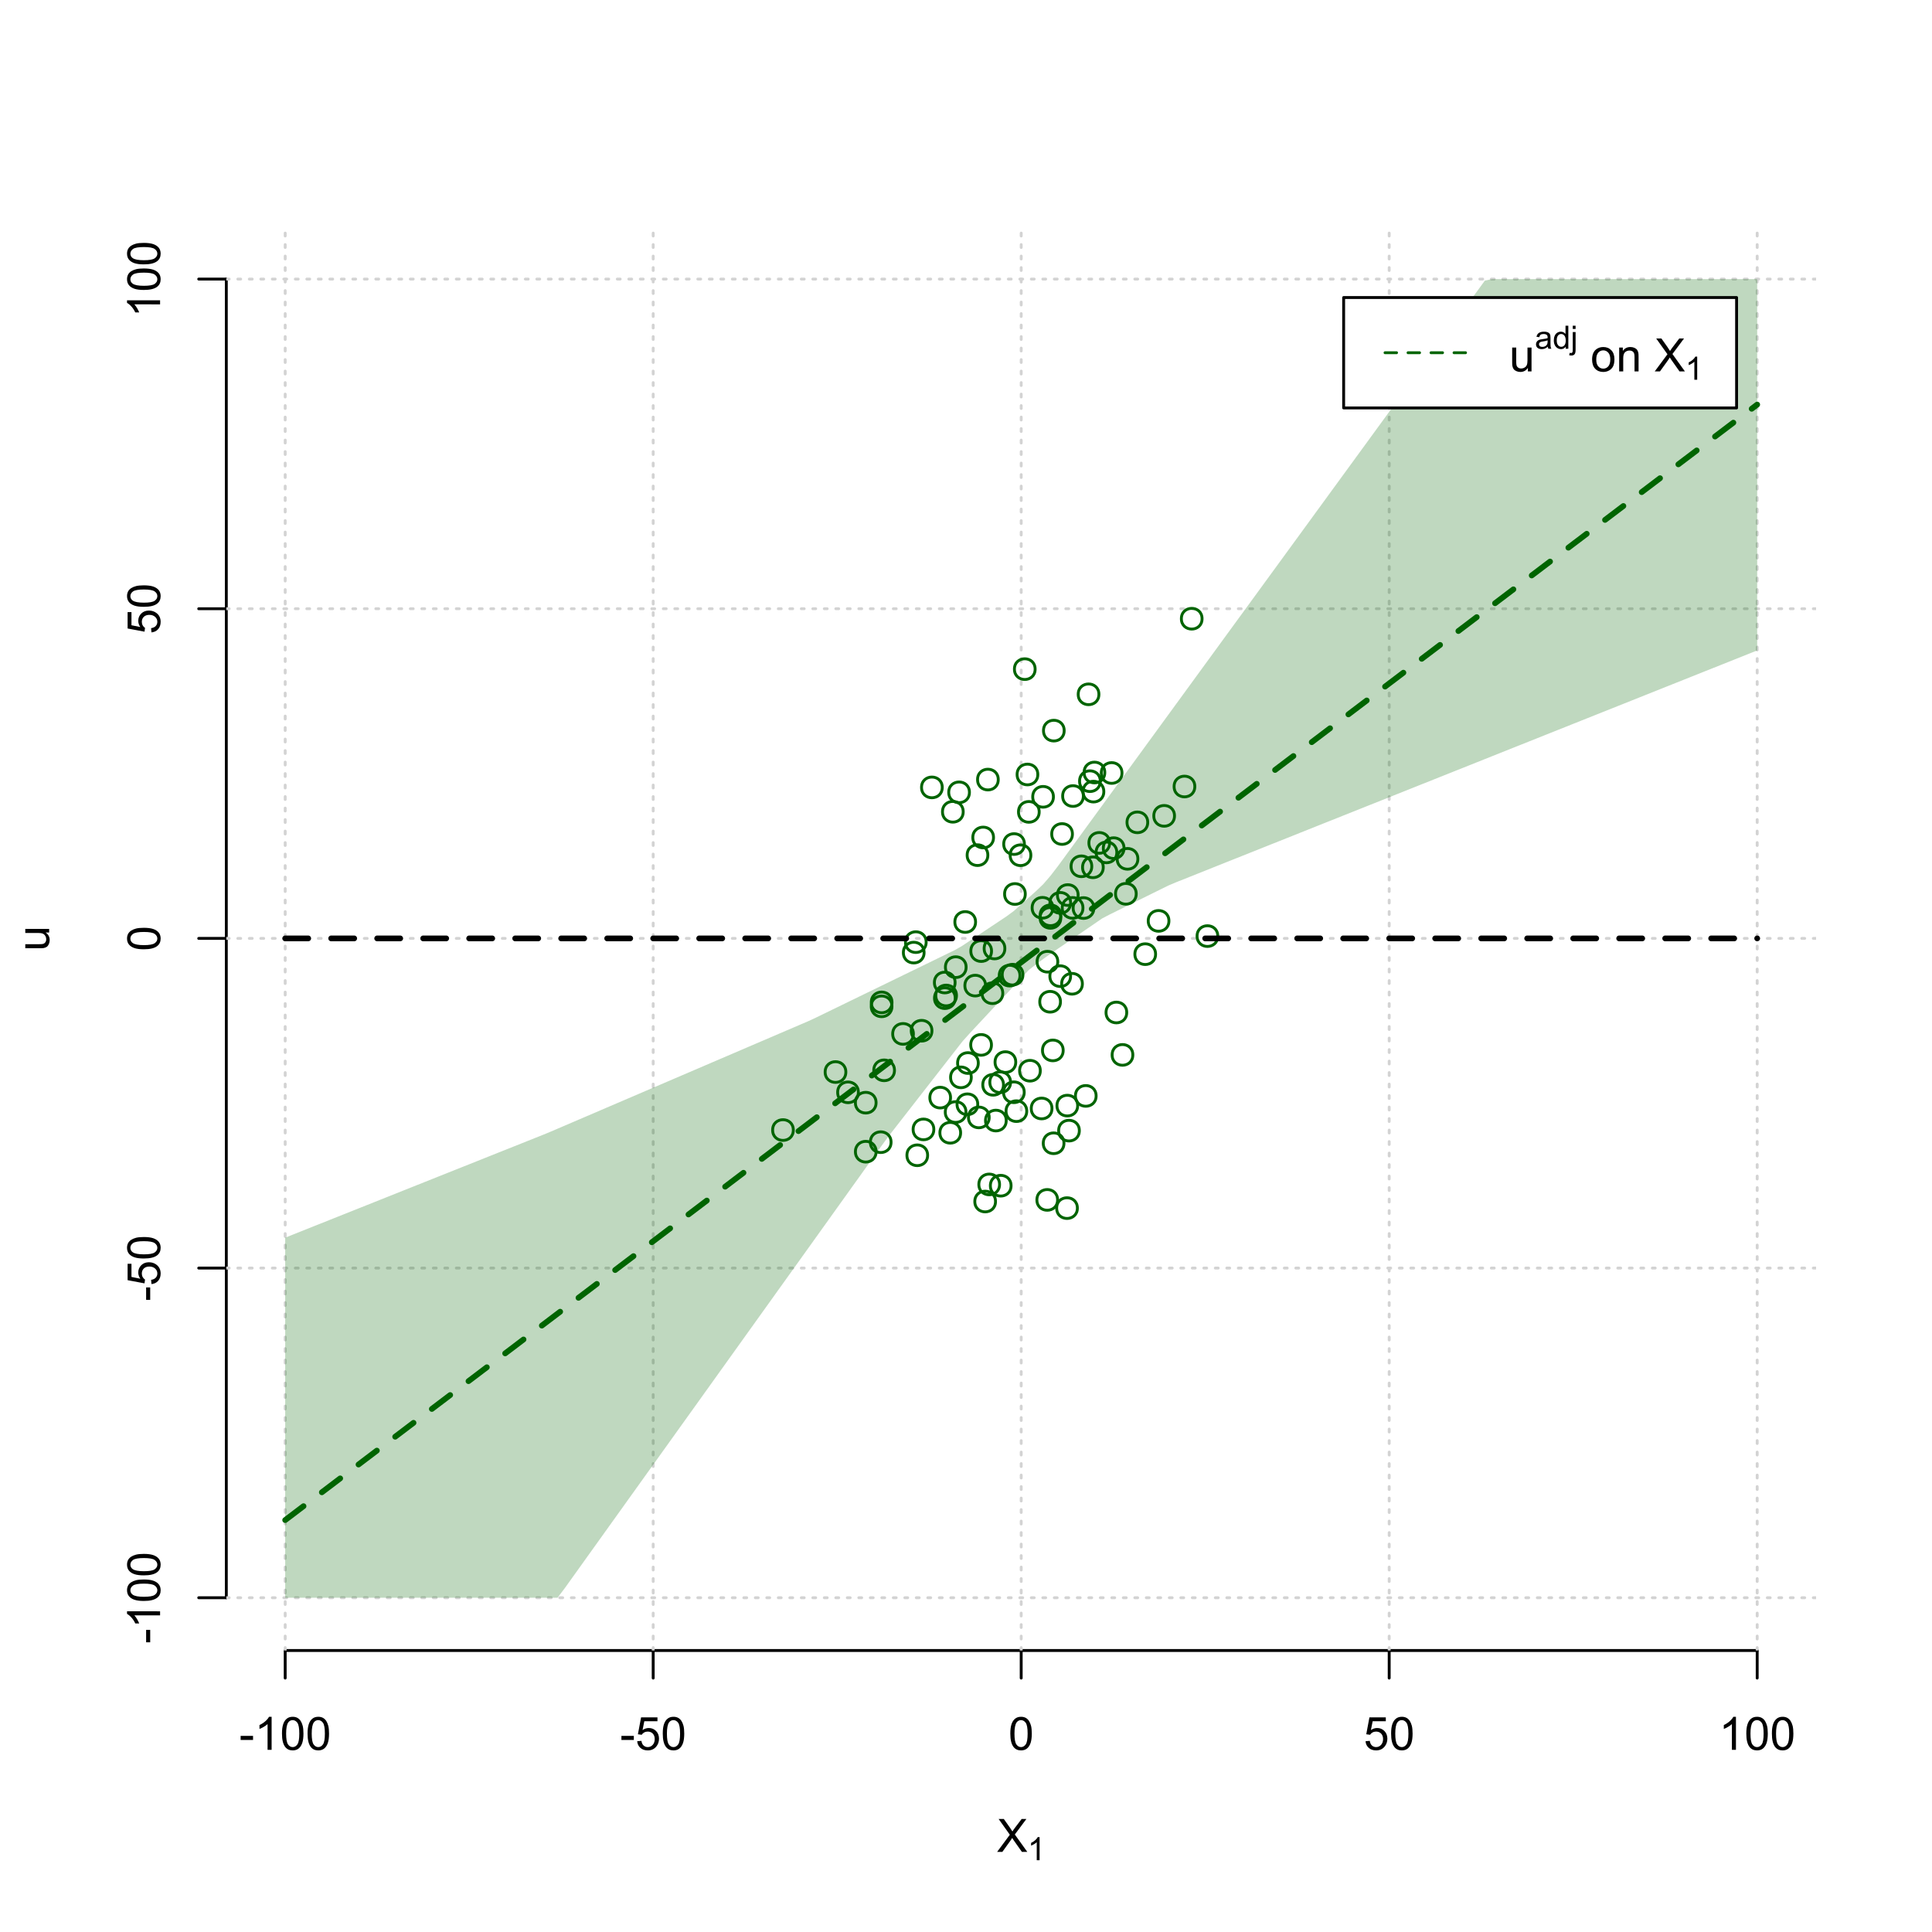 <?xml version="1.0" encoding="UTF-8"?>
<svg xmlns="http://www.w3.org/2000/svg" xmlns:xlink="http://www.w3.org/1999/xlink" width="504pt" height="504pt" viewBox="0 0 504 504" version="1.1">
<defs>
<g>
<symbol overflow="visible" id="glyph0-0">
<path style="stroke:none;" d="M 1.5 0 L 1.5 -7.5 L 7.5 -7.5 L 7.5 0 Z M 1.688 -0.188 L 7.312 -0.188 L 7.312 -7.312 L 1.688 -7.312 Z M 1.688 -0.188 "/>
</symbol>
<symbol overflow="visible" id="glyph0-1">
<path style="stroke:none;" d="M 0.055 0 L 3.375 -4.477 L 0.445 -8.59 L 1.797 -8.59 L 3.359 -6.387 C 3.68 -5.93 3.91 -5.578 4.047 -5.332 C 4.238 -5.645 4.465 -5.969 4.727 -6.312 L 6.457 -8.59 L 7.695 -8.59 L 4.676 -4.539 L 7.93 0 L 6.523 0 L 4.359 -3.062 C 4.238 -3.238 4.113 -3.43 3.984 -3.641 C 3.789 -3.324 3.652 -3.109 3.574 -2.992 L 1.418 0 Z M 0.055 0 "/>
</symbol>
<symbol overflow="visible" id="glyph0-2">
<path style="stroke:none;" d="M 0.383 -2.578 L 0.383 -3.641 L 3.621 -3.641 L 3.621 -2.578 Z M 0.383 -2.578 "/>
</symbol>
<symbol overflow="visible" id="glyph0-3">
<path style="stroke:none;" d="M 4.469 0 L 3.414 0 L 3.414 -6.719 C 3.16 -6.477 2.828 -6.234 2.414 -5.996 C 2 -5.75 1.629 -5.57 1.305 -5.449 L 1.305 -6.469 C 1.895 -6.742 2.41 -7.078 2.852 -7.477 C 3.293 -7.871 3.605 -8.254 3.789 -8.625 L 4.469 -8.625 Z M 4.469 0 "/>
</symbol>
<symbol overflow="visible" id="glyph0-4">
<path style="stroke:none;" d="M 0.5 -4.234 C 0.496 -5.246 0.602 -6.062 0.812 -6.688 C 1.02 -7.305 1.328 -7.785 1.742 -8.121 C 2.148 -8.457 2.668 -8.625 3.297 -8.625 C 3.758 -8.625 4.164 -8.531 4.512 -8.348 C 4.855 -8.16 5.141 -7.891 5.371 -7.543 C 5.594 -7.191 5.773 -6.766 5.906 -6.266 C 6.035 -5.762 6.098 -5.086 6.102 -4.234 C 6.098 -3.227 5.996 -2.414 5.789 -1.797 C 5.578 -1.176 5.266 -0.695 4.859 -0.359 C 4.445 -0.02 3.926 0.145 3.297 0.148 C 2.465 0.145 1.816 -0.148 1.348 -0.742 C 0.781 -1.457 0.496 -2.621 0.5 -4.234 Z M 1.582 -4.234 C 1.582 -2.824 1.746 -1.887 2.074 -1.418 C 2.402 -0.949 2.809 -0.715 3.297 -0.719 C 3.777 -0.715 4.184 -0.949 4.52 -1.422 C 4.848 -1.887 5.016 -2.824 5.016 -4.234 C 5.016 -5.648 4.848 -6.59 4.52 -7.055 C 4.184 -7.516 3.773 -7.746 3.289 -7.75 C 2.801 -7.746 2.414 -7.543 2.125 -7.137 C 1.762 -6.613 1.582 -5.645 1.582 -4.234 Z M 1.582 -4.234 "/>
</symbol>
<symbol overflow="visible" id="glyph0-5">
<path style="stroke:none;" d="M 0.5 -2.25 L 1.605 -2.344 C 1.684 -1.805 1.871 -1.398 2.176 -1.125 C 2.473 -0.852 2.836 -0.715 3.258 -0.719 C 3.766 -0.715 4.195 -0.906 4.547 -1.293 C 4.898 -1.672 5.074 -2.18 5.074 -2.82 C 5.074 -3.414 4.902 -3.891 4.566 -4.242 C 4.227 -4.59 3.785 -4.762 3.242 -4.766 C 2.898 -4.762 2.594 -4.684 2.32 -4.531 C 2.047 -4.375 1.832 -4.176 1.676 -3.93 L 0.688 -4.062 L 1.516 -8.473 L 5.789 -8.473 L 5.789 -7.465 L 2.359 -7.465 L 1.898 -5.156 C 2.414 -5.516 2.953 -5.695 3.523 -5.695 C 4.27 -5.695 4.902 -5.434 5.422 -4.914 C 5.934 -4.395 6.191 -3.727 6.195 -2.914 C 6.191 -2.133 5.965 -1.461 5.516 -0.898 C 4.961 -0.199 4.211 0.145 3.258 0.148 C 2.477 0.145 1.836 -0.07 1.344 -0.508 C 0.844 -0.941 0.562 -1.523 0.5 -2.25 Z M 0.5 -2.25 "/>
</symbol>
<symbol overflow="visible" id="glyph0-6">
<path style="stroke:none;" d="M 4.867 0 L 4.867 -0.914 C 4.379 -0.211 3.723 0.141 2.895 0.141 C 2.527 0.141 2.184 0.07 1.867 -0.07 C 1.547 -0.211 1.309 -0.387 1.156 -0.602 C 1 -0.812 0.895 -1.074 0.832 -1.383 C 0.785 -1.59 0.762 -1.918 0.766 -2.367 L 0.766 -6.223 L 1.82 -6.223 L 1.82 -2.773 C 1.816 -2.219 1.84 -1.848 1.887 -1.656 C 1.949 -1.379 2.09 -1.16 2.309 -1.004 C 2.523 -0.84 2.789 -0.762 3.105 -0.766 C 3.418 -0.762 3.715 -0.844 3.996 -1.008 C 4.273 -1.172 4.469 -1.391 4.586 -1.672 C 4.699 -1.949 4.758 -2.355 4.758 -2.891 L 4.758 -6.223 L 5.812 -6.223 L 5.812 0 Z M 4.867 0 "/>
</symbol>
<symbol overflow="visible" id="glyph0-7">
<path style="stroke:none;" d=""/>
</symbol>
<symbol overflow="visible" id="glyph0-8">
<path style="stroke:none;" d="M 0.398 -3.109 C 0.398 -4.262 0.719 -5.117 1.359 -5.672 C 1.895 -6.133 2.547 -6.363 3.316 -6.363 C 4.172 -6.363 4.871 -6.082 5.414 -5.52 C 5.953 -4.957 6.223 -4.184 6.227 -3.199 C 6.223 -2.398 6.102 -1.766 5.867 -1.309 C 5.625 -0.848 5.277 -0.492 4.82 -0.238 C 4.359 0.016 3.859 0.141 3.316 0.141 C 2.441 0.141 1.734 -0.137 1.203 -0.695 C 0.664 -1.254 0.398 -2.059 0.398 -3.109 Z M 1.484 -3.109 C 1.48 -2.309 1.656 -1.711 2.004 -1.32 C 2.348 -0.922 2.785 -0.727 3.316 -0.727 C 3.84 -0.727 4.273 -0.926 4.621 -1.324 C 4.969 -1.723 5.145 -2.328 5.145 -3.148 C 5.145 -3.914 4.969 -4.496 4.617 -4.895 C 4.266 -5.289 3.832 -5.488 3.316 -5.492 C 2.785 -5.488 2.348 -5.293 2.004 -4.898 C 1.656 -4.5 1.48 -3.902 1.484 -3.109 Z M 1.484 -3.109 "/>
</symbol>
<symbol overflow="visible" id="glyph0-9">
<path style="stroke:none;" d="M 0.789 0 L 0.789 -6.223 L 1.742 -6.223 L 1.742 -5.336 C 2.195 -6.02 2.855 -6.363 3.719 -6.363 C 4.09 -6.363 4.434 -6.293 4.754 -6.16 C 5.066 -6.023 5.305 -5.848 5.461 -5.633 C 5.617 -5.41 5.727 -5.152 5.789 -4.852 C 5.828 -4.656 5.848 -4.312 5.848 -3.828 L 5.848 0 L 4.793 0 L 4.793 -3.785 C 4.793 -4.215 4.75 -4.535 4.668 -4.75 C 4.586 -4.961 4.441 -5.129 4.234 -5.258 C 4.023 -5.383 3.777 -5.449 3.5 -5.449 C 3.047 -5.449 2.66 -5.305 2.332 -5.02 C 2.004 -4.734 1.84 -4.195 1.844 -3.398 L 1.844 0 Z M 0.789 0 "/>
</symbol>
<symbol overflow="visible" id="glyph1-0">
<path style="stroke:none;" d="M 1.051 0 L 1.051 -5.25 L 5.25 -5.25 L 5.25 0 Z M 1.18 -0.133 L 5.117 -0.133 L 5.117 -5.117 L 1.18 -5.117 Z M 1.18 -0.133 "/>
</symbol>
<symbol overflow="visible" id="glyph1-1">
<path style="stroke:none;" d="M 3.129 0 L 2.391 0 L 2.391 -4.703 C 2.211 -4.531 1.977 -4.363 1.691 -4.195 C 1.398 -4.023 1.141 -3.895 0.914 -3.812 L 0.914 -4.527 C 1.328 -4.719 1.688 -4.953 1.996 -5.234 C 2.305 -5.508 2.523 -5.777 2.652 -6.039 L 3.129 -6.039 Z M 3.129 0 "/>
</symbol>
<symbol overflow="visible" id="glyph1-2">
<path style="stroke:none;" d="M 3.395 -0.539 C 3.117 -0.305 2.855 -0.137 2.605 -0.043 C 2.352 0.051 2.082 0.094 1.793 0.098 C 1.312 0.094 0.941 -0.02 0.688 -0.25 C 0.43 -0.48 0.305 -0.781 0.305 -1.148 C 0.305 -1.359 0.352 -1.551 0.449 -1.73 C 0.543 -1.902 0.668 -2.047 0.828 -2.156 C 0.984 -2.262 1.164 -2.34 1.363 -2.398 C 1.504 -2.434 1.723 -2.473 2.02 -2.512 C 2.609 -2.578 3.047 -2.664 3.336 -2.766 C 3.336 -2.867 3.34 -2.93 3.34 -2.957 C 3.34 -3.258 3.27 -3.469 3.129 -3.594 C 2.941 -3.758 2.66 -3.844 2.289 -3.844 C 1.941 -3.844 1.684 -3.781 1.52 -3.66 C 1.348 -3.535 1.227 -3.32 1.152 -3.016 L 0.43 -3.113 C 0.492 -3.418 0.602 -3.668 0.754 -3.863 C 0.902 -4.051 1.121 -4.199 1.406 -4.301 C 1.688 -4.402 2.016 -4.453 2.395 -4.453 C 2.766 -4.453 3.066 -4.406 3.301 -4.32 C 3.527 -4.23 3.699 -4.121 3.812 -3.992 C 3.918 -3.855 3.996 -3.691 4.043 -3.492 C 4.066 -3.363 4.078 -3.133 4.082 -2.809 L 4.082 -1.824 C 4.078 -1.137 4.094 -0.703 4.129 -0.523 C 4.156 -0.336 4.219 -0.164 4.316 0 L 3.543 0 C 3.465 -0.152 3.414 -0.332 3.395 -0.539 Z M 3.336 -2.188 C 3.062 -2.074 2.66 -1.98 2.129 -1.906 C 1.82 -1.859 1.605 -1.812 1.484 -1.758 C 1.355 -1.703 1.258 -1.621 1.191 -1.52 C 1.121 -1.41 1.09 -1.293 1.09 -1.168 C 1.09 -0.969 1.164 -0.805 1.312 -0.676 C 1.461 -0.543 1.68 -0.48 1.969 -0.48 C 2.25 -0.48 2.5 -0.539 2.727 -0.664 C 2.945 -0.785 3.109 -0.957 3.215 -1.176 C 3.293 -1.34 3.332 -1.586 3.336 -1.914 Z M 3.336 -2.188 "/>
</symbol>
<symbol overflow="visible" id="glyph1-3">
<path style="stroke:none;" d="M 3.379 0 L 3.379 -0.551 C 3.102 -0.121 2.695 0.094 2.16 0.098 C 1.812 0.094 1.492 0 1.203 -0.188 C 0.906 -0.379 0.68 -0.645 0.523 -0.988 C 0.359 -1.328 0.281 -1.723 0.285 -2.172 C 0.281 -2.605 0.355 -3 0.504 -3.355 C 0.648 -3.707 0.863 -3.977 1.156 -4.168 C 1.441 -4.355 1.766 -4.453 2.129 -4.453 C 2.387 -4.453 2.621 -4.395 2.828 -4.285 C 3.031 -4.172 3.199 -4.031 3.332 -3.855 L 3.332 -6.012 L 4.066 -6.012 L 4.066 0 Z M 1.047 -2.172 C 1.043 -1.613 1.16 -1.195 1.398 -0.922 C 1.629 -0.641 1.906 -0.504 2.23 -0.508 C 2.551 -0.504 2.824 -0.637 3.051 -0.902 C 3.273 -1.168 3.387 -1.57 3.391 -2.113 C 3.387 -2.707 3.273 -3.145 3.047 -3.426 C 2.816 -3.703 2.531 -3.844 2.199 -3.844 C 1.867 -3.844 1.594 -3.707 1.375 -3.441 C 1.152 -3.168 1.043 -2.746 1.047 -2.172 Z M 1.047 -2.172 "/>
</symbol>
<symbol overflow="visible" id="glyph1-4">
<path style="stroke:none;" d="M 0.551 -5.156 L 0.551 -6.012 L 1.289 -6.012 L 1.289 -5.156 Z M -0.387 1.691 L -0.246 1.062 C -0.098 1.098 0.016 1.117 0.102 1.121 C 0.25 1.117 0.363 1.066 0.438 0.969 C 0.512 0.867 0.551 0.621 0.551 0.223 L 0.551 -4.355 L 1.289 -4.355 L 1.289 0.238 C 1.289 0.773 1.219 1.148 1.078 1.359 C 0.898 1.633 0.602 1.77 0.191 1.77 C -0.008 1.77 -0.199 1.742 -0.387 1.691 Z M -0.387 1.691 "/>
</symbol>
<symbol overflow="visible" id="glyph2-0">
<path style="stroke:none;" d="M 0 -1.5 L -7.5 -1.5 L -7.5 -7.5 L 0 -7.5 Z M -0.188 -1.688 L -0.188 -7.312 L -7.312 -7.312 L -7.312 -1.688 Z M -0.188 -1.688 "/>
</symbol>
<symbol overflow="visible" id="glyph2-1">
<path style="stroke:none;" d="M 0 -4.867 L -0.914 -4.867 C -0.211 -4.379 0.141 -3.723 0.141 -2.895 C 0.141 -2.527 0.07 -2.184 -0.07 -1.867 C -0.211 -1.547 -0.387 -1.309 -0.598 -1.156 C -0.809 -1 -1.07 -0.895 -1.383 -0.832 C -1.59 -0.789 -1.918 -0.766 -2.367 -0.77 L -6.223 -0.77 L -6.223 -1.824 L -2.773 -1.824 C -2.219 -1.82 -1.848 -1.844 -1.656 -1.887 C -1.379 -1.949 -1.16 -2.09 -1.004 -2.309 C -0.84 -2.523 -0.762 -2.789 -0.766 -3.105 C -0.762 -3.418 -0.844 -3.715 -1.008 -3.996 C -1.172 -4.273 -1.391 -4.469 -1.672 -4.586 C -1.945 -4.699 -2.352 -4.758 -2.887 -4.758 L -6.223 -4.758 L -6.223 -5.812 L 0 -5.812 Z M 0 -4.867 "/>
</symbol>
<symbol overflow="visible" id="glyph2-2">
<path style="stroke:none;" d="M -2.578 -0.383 L -3.641 -0.383 L -3.641 -3.621 L -2.578 -3.621 Z M -2.578 -0.383 "/>
</symbol>
<symbol overflow="visible" id="glyph2-3">
<path style="stroke:none;" d="M 0 -4.469 L 0 -3.414 L -6.719 -3.418 C -6.477 -3.16 -6.234 -2.828 -5.996 -2.418 C -5.75 -2.004 -5.57 -1.633 -5.449 -1.309 L -6.469 -1.309 C -6.742 -1.895 -7.078 -2.41 -7.477 -2.852 C -7.871 -3.293 -8.254 -3.605 -8.625 -3.793 L -8.625 -4.473 Z M 0 -4.469 "/>
</symbol>
<symbol overflow="visible" id="glyph2-4">
<path style="stroke:none;" d="M -4.234 -0.5 C -5.246 -0.496 -6.062 -0.602 -6.688 -0.812 C -7.305 -1.02 -7.785 -1.328 -8.121 -1.742 C -8.457 -2.152 -8.625 -2.672 -8.625 -3.301 C -8.625 -3.758 -8.531 -4.164 -8.348 -4.512 C -8.16 -4.859 -7.891 -5.145 -7.543 -5.371 C -7.191 -5.594 -6.766 -5.773 -6.266 -5.906 C -5.762 -6.035 -5.086 -6.098 -4.234 -6.102 C -3.223 -6.098 -2.41 -5.996 -1.793 -5.789 C -1.176 -5.578 -0.695 -5.266 -0.359 -4.859 C -0.02 -4.445 0.145 -3.926 0.148 -3.297 C 0.145 -2.465 -0.148 -1.816 -0.742 -1.348 C -1.457 -0.781 -2.621 -0.496 -4.234 -0.5 Z M -4.234 -1.582 C -2.824 -1.582 -1.887 -1.746 -1.418 -2.074 C -0.949 -2.402 -0.715 -2.809 -0.719 -3.297 C -0.715 -3.777 -0.949 -4.184 -1.422 -4.52 C -1.887 -4.848 -2.824 -5.016 -4.234 -5.016 C -5.648 -5.016 -6.59 -4.848 -7.055 -4.52 C -7.516 -4.188 -7.746 -3.777 -7.75 -3.289 C -7.746 -2.801 -7.543 -2.414 -7.137 -2.129 C -6.613 -1.762 -5.645 -1.582 -4.234 -1.582 Z M -4.234 -1.582 "/>
</symbol>
<symbol overflow="visible" id="glyph2-5">
<path style="stroke:none;" d="M -2.25 -0.5 L -2.344 -1.605 C -1.805 -1.684 -1.398 -1.871 -1.125 -2.176 C -0.852 -2.473 -0.715 -2.836 -0.719 -3.258 C -0.715 -3.766 -0.906 -4.195 -1.293 -4.547 C -1.672 -4.898 -2.18 -5.074 -2.816 -5.074 C -3.414 -5.074 -3.891 -4.902 -4.242 -4.566 C -4.59 -4.227 -4.762 -3.785 -4.766 -3.242 C -4.762 -2.898 -4.684 -2.594 -4.531 -2.32 C -4.375 -2.047 -4.176 -1.832 -3.93 -1.676 L -4.062 -0.688 L -8.473 -1.52 L -8.473 -5.789 L -7.465 -5.789 L -7.465 -2.363 L -5.156 -1.898 C -5.516 -2.414 -5.695 -2.953 -5.695 -3.523 C -5.695 -4.27 -5.434 -4.902 -4.914 -5.422 C -4.395 -5.934 -3.727 -6.191 -2.91 -6.195 C -2.133 -6.191 -1.461 -5.965 -0.895 -5.516 C -0.199 -4.961 0.145 -4.211 0.148 -3.258 C 0.145 -2.477 -0.07 -1.836 -0.508 -1.344 C -0.941 -0.848 -1.523 -0.566 -2.25 -0.5 Z M -2.25 -0.5 "/>
</symbol>
</g>
<clipPath id="clip1">
  <path d="M 74 59.039 L 75 59.039 L 75 430.559 L 74 430.559 Z M 74 59.039 "/>
</clipPath>
<clipPath id="clip2">
  <path d="M 170 59.039 L 171 59.039 L 171 430.559 L 170 430.559 Z M 170 59.039 "/>
</clipPath>
<clipPath id="clip3">
  <path d="M 266 59.039 L 267 59.039 L 267 430.559 L 266 430.559 Z M 266 59.039 "/>
</clipPath>
<clipPath id="clip4">
  <path d="M 362 59.039 L 363 59.039 L 363 430.559 L 362 430.559 Z M 362 59.039 "/>
</clipPath>
<clipPath id="clip5">
  <path d="M 458 59.039 L 459 59.039 L 459 430.559 L 458 430.559 Z M 458 59.039 "/>
</clipPath>
<clipPath id="clip6">
  <path d="M 59.039 416 L 473.758 416 L 473.758 418 L 59.039 418 Z M 59.039 416 "/>
</clipPath>
<clipPath id="clip7">
  <path d="M 59.039 330 L 473.758 330 L 473.758 332 L 59.039 332 Z M 59.039 330 "/>
</clipPath>
<clipPath id="clip8">
  <path d="M 59.039 244 L 473.758 244 L 473.758 246 L 59.039 246 Z M 59.039 244 "/>
</clipPath>
<clipPath id="clip9">
  <path d="M 59.039 158 L 473.758 158 L 473.758 160 L 59.039 160 Z M 59.039 158 "/>
</clipPath>
<clipPath id="clip10">
  <path d="M 59.039 72 L 473.758 72 L 473.758 74 L 59.039 74 Z M 59.039 72 "/>
</clipPath>
</defs>
<g id="surface1326">
<rect x="0" y="0" width="504" height="504" style="fill:rgb(100%,100%,100%);fill-opacity:1;stroke:none;"/>
<g style="fill:rgb(0%,0%,0%);fill-opacity:1;">
  <use xlink:href="#glyph0-1" x="260.062" y="483.102"/>
</g>
<g style="fill:rgb(0%,0%,0%);fill-opacity:1;">
  <use xlink:href="#glyph1-1" x="268.066" y="485.281"/>
</g>
<g style="fill:rgb(0%,0%,0%);fill-opacity:1;">
  <use xlink:href="#glyph2-1" x="12.82" y="248.137"/>
</g>
<path style="fill:none;stroke-width:0.75;stroke-linecap:round;stroke-linejoin:round;stroke:rgb(0%,0%,0%);stroke-opacity:1;stroke-miterlimit:10;" d="M 74.398 430.559 L 458.398 430.559 "/>
<path style="fill:none;stroke-width:0.75;stroke-linecap:round;stroke-linejoin:round;stroke:rgb(0%,0%,0%);stroke-opacity:1;stroke-miterlimit:10;" d="M 74.398 430.559 L 74.398 437.762 "/>
<path style="fill:none;stroke-width:0.75;stroke-linecap:round;stroke-linejoin:round;stroke:rgb(0%,0%,0%);stroke-opacity:1;stroke-miterlimit:10;" d="M 170.398 430.559 L 170.398 437.762 "/>
<path style="fill:none;stroke-width:0.75;stroke-linecap:round;stroke-linejoin:round;stroke:rgb(0%,0%,0%);stroke-opacity:1;stroke-miterlimit:10;" d="M 266.398 430.559 L 266.398 437.762 "/>
<path style="fill:none;stroke-width:0.75;stroke-linecap:round;stroke-linejoin:round;stroke:rgb(0%,0%,0%);stroke-opacity:1;stroke-miterlimit:10;" d="M 362.398 430.559 L 362.398 437.762 "/>
<path style="fill:none;stroke-width:0.75;stroke-linecap:round;stroke-linejoin:round;stroke:rgb(0%,0%,0%);stroke-opacity:1;stroke-miterlimit:10;" d="M 458.398 430.559 L 458.398 437.762 "/>
<g style="fill:rgb(0%,0%,0%);fill-opacity:1;">
  <use xlink:href="#glyph0-2" x="62.391" y="456.48"/>
  <use xlink:href="#glyph0-3" x="66.387" y="456.48"/>
  <use xlink:href="#glyph0-4" x="73.061" y="456.48"/>
  <use xlink:href="#glyph0-4" x="79.734" y="456.48"/>
</g>
<g style="fill:rgb(0%,0%,0%);fill-opacity:1;">
  <use xlink:href="#glyph0-2" x="161.727" y="456.48"/>
  <use xlink:href="#glyph0-5" x="165.723" y="456.48"/>
  <use xlink:href="#glyph0-4" x="172.396" y="456.48"/>
</g>
<g style="fill:rgb(0%,0%,0%);fill-opacity:1;">
  <use xlink:href="#glyph0-4" x="263.062" y="456.48"/>
</g>
<g style="fill:rgb(0%,0%,0%);fill-opacity:1;">
  <use xlink:href="#glyph0-5" x="355.727" y="456.48"/>
  <use xlink:href="#glyph0-4" x="362.4" y="456.48"/>
</g>
<g style="fill:rgb(0%,0%,0%);fill-opacity:1;">
  <use xlink:href="#glyph0-3" x="448.387" y="456.48"/>
  <use xlink:href="#glyph0-4" x="455.061" y="456.48"/>
  <use xlink:href="#glyph0-4" x="461.734" y="456.48"/>
</g>
<path style="fill:none;stroke-width:0.75;stroke-linecap:round;stroke-linejoin:round;stroke:rgb(0%,0%,0%);stroke-opacity:1;stroke-miterlimit:10;" d="M 59.039 416.801 L 59.039 72.801 "/>
<path style="fill:none;stroke-width:0.75;stroke-linecap:round;stroke-linejoin:round;stroke:rgb(0%,0%,0%);stroke-opacity:1;stroke-miterlimit:10;" d="M 59.039 416.801 L 51.84 416.801 "/>
<path style="fill:none;stroke-width:0.75;stroke-linecap:round;stroke-linejoin:round;stroke:rgb(0%,0%,0%);stroke-opacity:1;stroke-miterlimit:10;" d="M 59.039 330.801 L 51.84 330.801 "/>
<path style="fill:none;stroke-width:0.75;stroke-linecap:round;stroke-linejoin:round;stroke:rgb(0%,0%,0%);stroke-opacity:1;stroke-miterlimit:10;" d="M 59.039 244.801 L 51.84 244.801 "/>
<path style="fill:none;stroke-width:0.75;stroke-linecap:round;stroke-linejoin:round;stroke:rgb(0%,0%,0%);stroke-opacity:1;stroke-miterlimit:10;" d="M 59.039 158.801 L 51.84 158.801 "/>
<path style="fill:none;stroke-width:0.75;stroke-linecap:round;stroke-linejoin:round;stroke:rgb(0%,0%,0%);stroke-opacity:1;stroke-miterlimit:10;" d="M 59.039 72.801 L 51.84 72.801 "/>
<g style="fill:rgb(0%,0%,0%);fill-opacity:1;">
  <use xlink:href="#glyph2-2" x="41.762" y="428.809"/>
  <use xlink:href="#glyph2-3" x="41.762" y="424.812"/>
  <use xlink:href="#glyph2-4" x="41.762" y="418.139"/>
  <use xlink:href="#glyph2-4" x="41.762" y="411.465"/>
</g>
<g style="fill:rgb(0%,0%,0%);fill-opacity:1;">
  <use xlink:href="#glyph2-2" x="41.762" y="339.473"/>
  <use xlink:href="#glyph2-5" x="41.762" y="335.477"/>
  <use xlink:href="#glyph2-4" x="41.762" y="328.803"/>
</g>
<g style="fill:rgb(0%,0%,0%);fill-opacity:1;">
  <use xlink:href="#glyph2-4" x="41.762" y="248.137"/>
</g>
<g style="fill:rgb(0%,0%,0%);fill-opacity:1;">
  <use xlink:href="#glyph2-5" x="41.762" y="165.473"/>
  <use xlink:href="#glyph2-4" x="41.762" y="158.799"/>
</g>
<g style="fill:rgb(0%,0%,0%);fill-opacity:1;">
  <use xlink:href="#glyph2-3" x="41.762" y="82.812"/>
  <use xlink:href="#glyph2-4" x="41.762" y="76.139"/>
  <use xlink:href="#glyph2-4" x="41.762" y="69.465"/>
</g>
<g clip-path="url(#clip1)" clip-rule="nonzero">
<path style="fill:none;stroke-width:0.75;stroke-linecap:round;stroke-linejoin:round;stroke:rgb(82.745%,82.745%,82.745%);stroke-opacity:1;stroke-dasharray:0.75,2.25;stroke-miterlimit:10;" d="M 74.398 430.559 L 74.398 59.039 "/>
</g>
<g clip-path="url(#clip2)" clip-rule="nonzero">
<path style="fill:none;stroke-width:0.75;stroke-linecap:round;stroke-linejoin:round;stroke:rgb(82.745%,82.745%,82.745%);stroke-opacity:1;stroke-dasharray:0.75,2.25;stroke-miterlimit:10;" d="M 170.398 430.559 L 170.398 59.039 "/>
</g>
<g clip-path="url(#clip3)" clip-rule="nonzero">
<path style="fill:none;stroke-width:0.75;stroke-linecap:round;stroke-linejoin:round;stroke:rgb(82.745%,82.745%,82.745%);stroke-opacity:1;stroke-dasharray:0.75,2.25;stroke-miterlimit:10;" d="M 266.398 430.559 L 266.398 59.039 "/>
</g>
<g clip-path="url(#clip4)" clip-rule="nonzero">
<path style="fill:none;stroke-width:0.75;stroke-linecap:round;stroke-linejoin:round;stroke:rgb(82.745%,82.745%,82.745%);stroke-opacity:1;stroke-dasharray:0.75,2.25;stroke-miterlimit:10;" d="M 362.398 430.559 L 362.398 59.039 "/>
</g>
<g clip-path="url(#clip5)" clip-rule="nonzero">
<path style="fill:none;stroke-width:0.75;stroke-linecap:round;stroke-linejoin:round;stroke:rgb(82.745%,82.745%,82.745%);stroke-opacity:1;stroke-dasharray:0.75,2.25;stroke-miterlimit:10;" d="M 458.398 430.559 L 458.398 59.039 "/>
</g>
<g clip-path="url(#clip6)" clip-rule="nonzero">
<path style="fill:none;stroke-width:0.75;stroke-linecap:round;stroke-linejoin:round;stroke:rgb(82.745%,82.745%,82.745%);stroke-opacity:1;stroke-dasharray:0.75,2.25;stroke-miterlimit:10;" d="M 59.039 416.801 L 473.762 416.801 "/>
</g>
<g clip-path="url(#clip7)" clip-rule="nonzero">
<path style="fill:none;stroke-width:0.75;stroke-linecap:round;stroke-linejoin:round;stroke:rgb(82.745%,82.745%,82.745%);stroke-opacity:1;stroke-dasharray:0.75,2.25;stroke-miterlimit:10;" d="M 59.039 330.801 L 473.762 330.801 "/>
</g>
<g clip-path="url(#clip8)" clip-rule="nonzero">
<path style="fill:none;stroke-width:0.75;stroke-linecap:round;stroke-linejoin:round;stroke:rgb(82.745%,82.745%,82.745%);stroke-opacity:1;stroke-dasharray:0.75,2.25;stroke-miterlimit:10;" d="M 59.039 244.801 L 473.762 244.801 "/>
</g>
<g clip-path="url(#clip9)" clip-rule="nonzero">
<path style="fill:none;stroke-width:0.75;stroke-linecap:round;stroke-linejoin:round;stroke:rgb(82.745%,82.745%,82.745%);stroke-opacity:1;stroke-dasharray:0.75,2.25;stroke-miterlimit:10;" d="M 59.039 158.801 L 473.762 158.801 "/>
</g>
<g clip-path="url(#clip10)" clip-rule="nonzero">
<path style="fill:none;stroke-width:0.75;stroke-linecap:round;stroke-linejoin:round;stroke:rgb(82.745%,82.745%,82.745%);stroke-opacity:1;stroke-dasharray:0.75,2.25;stroke-miterlimit:10;" d="M 59.039 72.801 L 473.762 72.801 "/>
</g>
<path style=" stroke:none;fill-rule:nonzero;fill:rgb(0%,39.216%,0%);fill-opacity:0.251;" d="M 74.398 399.465 L 74.398 322.871 L 76.32 322.105 L 78.238 321.34 L 80.16 320.574 L 82.078 319.805 L 85.922 318.273 L 87.84 317.508 L 89.762 316.742 L 91.68 315.977 L 93.602 315.211 L 95.52 314.445 L 97.441 313.68 L 99.359 312.914 L 101.281 312.148 L 103.199 311.383 L 105.121 310.613 L 107.039 309.848 L 108.961 309.082 L 110.879 308.316 L 112.801 307.551 L 114.719 306.785 L 116.641 306.02 L 118.559 305.254 L 120.48 304.488 L 122.398 303.723 L 124.32 302.957 L 126.238 302.191 L 128.16 301.422 L 130.078 300.656 L 133.922 299.125 L 135.84 298.359 L 137.762 297.594 L 139.68 296.828 L 141.602 296.062 L 143.52 295.27 L 145.441 294.449 L 147.359 293.625 L 149.281 292.801 L 151.199 291.977 L 153.121 291.156 L 155.039 290.332 L 156.961 289.508 L 158.879 288.684 L 160.801 287.859 L 162.719 287.039 L 164.641 286.215 L 166.559 285.391 L 168.48 284.566 L 170.398 283.742 L 172.32 282.922 L 174.238 282.098 L 176.16 281.273 L 178.078 280.449 L 180 279.629 L 181.922 278.805 L 183.84 277.98 L 185.762 277.156 L 187.68 276.332 L 189.602 275.512 L 191.52 274.688 L 193.441 273.863 L 195.359 273.039 L 197.281 272.215 L 199.199 271.395 L 201.121 270.57 L 203.039 269.746 L 204.961 268.922 L 206.879 268.102 L 208.801 267.277 L 210.719 266.453 L 212.641 265.57 L 214.559 264.637 L 216.48 263.703 L 218.398 262.77 L 220.32 261.836 L 222.238 260.902 L 224.16 259.969 L 226.078 259.035 L 229.922 257.168 L 231.84 256.234 L 233.762 255.301 L 235.68 254.367 L 237.602 253.434 L 239.52 252.5 L 241.441 251.566 L 243.359 250.633 L 245.281 249.695 L 247.199 248.762 L 249.121 247.828 L 251.039 246.723 L 252.961 245.445 L 254.879 244.168 L 256.801 242.891 L 258.719 241.613 L 260.641 240.336 L 262.559 239.059 L 264.48 237.641 L 266.398 235.922 L 268.32 234.203 L 270.238 232.484 L 272.16 230.648 L 274.078 228.418 L 276 225.926 L 277.922 223.293 L 279.84 220.66 L 281.762 218.027 L 283.68 215.391 L 285.602 212.758 L 287.52 210.125 L 289.441 207.492 L 291.359 204.859 L 293.281 202.227 L 295.199 199.594 L 297.121 196.961 L 299.039 194.324 L 300.961 191.691 L 302.879 189.059 L 304.801 186.426 L 306.719 183.793 L 308.641 181.16 L 310.559 178.527 L 312.48 175.891 L 314.398 173.258 L 316.32 170.625 L 318.238 167.992 L 320.16 165.359 L 322.078 162.727 L 325.922 157.461 L 327.84 154.824 L 329.762 152.191 L 331.68 149.559 L 333.602 146.926 L 335.52 144.293 L 337.441 141.66 L 339.359 139.027 L 341.281 136.395 L 343.199 133.758 L 345.121 131.125 L 347.039 128.492 L 348.961 125.859 L 350.879 123.227 L 352.801 120.594 L 354.719 117.961 L 356.641 115.328 L 358.559 112.691 L 360.48 110.059 L 362.398 107.426 L 364.32 104.793 L 366.238 102.16 L 368.16 99.527 L 370.078 96.895 L 372 94.262 L 373.922 91.625 L 375.84 88.992 L 377.762 86.359 L 379.68 83.727 L 381.602 81.094 L 383.52 78.461 L 385.441 75.828 L 387.359 73.195 L 389.281 72.801 L 458.398 72.801 L 458.398 169.68 L 456.48 170.445 L 454.559 171.215 L 452.641 171.98 L 450.719 172.746 L 448.801 173.512 L 446.879 174.277 L 444.961 175.043 L 443.039 175.809 L 441.121 176.574 L 439.199 177.34 L 437.281 178.105 L 435.359 178.871 L 433.441 179.637 L 431.52 180.406 L 429.602 181.172 L 427.68 181.938 L 425.762 182.703 L 423.84 183.469 L 421.922 184.234 L 418.078 185.766 L 416.16 186.531 L 414.238 187.297 L 412.32 188.062 L 410.398 188.828 L 408.48 189.598 L 406.559 190.363 L 404.641 191.129 L 402.719 191.895 L 400.801 192.66 L 398.879 193.426 L 396.961 194.191 L 395.039 194.957 L 393.121 195.723 L 391.199 196.488 L 389.281 197.254 L 387.359 198.02 L 385.441 198.789 L 383.52 199.555 L 381.602 200.32 L 379.68 201.086 L 377.762 201.852 L 375.84 202.617 L 373.922 203.383 L 370.078 204.914 L 368.16 205.68 L 366.238 206.445 L 364.32 207.211 L 362.398 207.977 L 360.48 208.746 L 358.559 209.512 L 356.641 210.277 L 354.719 211.043 L 352.801 211.809 L 350.879 212.574 L 348.961 213.34 L 347.039 214.105 L 345.121 214.871 L 343.199 215.637 L 341.281 216.402 L 339.359 217.168 L 337.441 217.938 L 335.52 218.703 L 333.602 219.469 L 331.68 220.234 L 329.762 221 L 327.84 221.766 L 325.922 222.531 L 322.078 224.062 L 320.16 224.828 L 318.238 225.594 L 316.32 226.359 L 314.398 227.129 L 312.48 227.895 L 310.559 228.66 L 308.641 229.426 L 306.719 230.191 L 304.801 231.004 L 302.879 231.949 L 300.961 232.898 L 299.039 233.848 L 297.121 234.793 L 295.199 235.742 L 293.281 236.688 L 291.359 237.637 L 289.441 238.586 L 287.52 239.594 L 285.602 240.91 L 283.68 242.223 L 281.762 243.539 L 279.84 244.852 L 277.922 246.168 L 276 247.48 L 274.078 248.797 L 272.16 250.16 L 270.238 251.582 L 268.32 253.102 L 266.398 255.16 L 264.48 257.219 L 262.559 259.277 L 260.641 261.336 L 258.719 263.395 L 256.801 265.453 L 254.879 267.512 L 252.961 269.57 L 251.039 271.715 L 249.121 274.18 L 247.199 276.645 L 245.281 279.109 L 243.359 281.574 L 241.441 284.039 L 239.52 286.504 L 237.602 288.969 L 235.68 291.434 L 233.762 293.898 L 231.84 296.363 L 229.922 298.973 L 228 301.652 L 226.078 304.336 L 224.16 307.016 L 222.238 309.695 L 220.32 312.379 L 218.398 315.059 L 216.48 317.742 L 214.559 320.422 L 212.641 323.102 L 210.719 325.785 L 208.801 328.465 L 206.879 331.148 L 204.961 333.828 L 203.039 336.508 L 201.121 339.191 L 199.199 341.871 L 197.281 344.551 L 195.359 347.234 L 193.441 349.914 L 191.52 352.598 L 189.602 355.277 L 187.68 357.957 L 185.762 360.641 L 183.84 363.32 L 181.922 366.004 L 178.078 371.363 L 176.16 374.047 L 174.238 376.727 L 172.32 379.41 L 170.398 382.09 L 168.48 384.77 L 166.559 387.453 L 164.641 390.133 L 162.719 392.816 L 160.801 395.496 L 158.879 398.176 L 156.961 400.859 L 155.039 403.539 L 153.121 406.219 L 151.199 408.902 L 149.281 411.582 L 147.359 414.266 L 145.441 416.801 L 74.398 416.801 Z M 74.398 399.465 "/>
<path style="fill:none;stroke-width:0.75;stroke-linecap:round;stroke-linejoin:round;stroke:rgb(0%,39.216%,0%);stroke-opacity:1;stroke-miterlimit:10;" d="M 257.699 223.082 C 257.699 226.684 252.301 226.684 252.301 223.082 C 252.301 219.48 257.699 219.48 257.699 223.082 "/>
<path style="fill:none;stroke-width:0.75;stroke-linecap:round;stroke-linejoin:round;stroke:rgb(0%,39.216%,0%);stroke-opacity:1;stroke-miterlimit:10;" d="M 271.383 279.32 C 271.383 282.918 265.984 282.918 265.984 279.32 C 265.984 275.719 271.383 275.719 271.383 279.32 "/>
<path style="fill:none;stroke-width:0.75;stroke-linecap:round;stroke-linejoin:round;stroke:rgb(0%,39.216%,0%);stroke-opacity:1;stroke-miterlimit:10;" d="M 293.219 221.258 C 293.219 224.859 287.82 224.859 287.82 221.258 C 287.82 217.66 293.219 217.66 293.219 221.258 "/>
<path style="fill:none;stroke-width:0.75;stroke-linecap:round;stroke-linejoin:round;stroke:rgb(0%,39.216%,0%);stroke-opacity:1;stroke-miterlimit:10;" d="M 243.117 268.887 C 243.117 272.488 237.719 272.488 237.719 268.887 C 237.719 265.285 243.117 265.285 243.117 268.887 "/>
<path style="fill:none;stroke-width:0.75;stroke-linecap:round;stroke-linejoin:round;stroke:rgb(0%,39.216%,0%);stroke-opacity:1;stroke-miterlimit:10;" d="M 279.281 254.648 C 279.281 258.246 273.879 258.246 273.879 254.648 C 273.879 251.047 279.281 251.047 279.281 254.648 "/>
<path style="fill:none;stroke-width:0.75;stroke-linecap:round;stroke-linejoin:round;stroke:rgb(0%,39.216%,0%);stroke-opacity:1;stroke-miterlimit:10;" d="M 251.992 290.102 C 251.992 293.703 246.594 293.703 246.594 290.102 C 246.594 286.5 251.992 286.5 251.992 290.102 "/>
<path style="fill:none;stroke-width:0.75;stroke-linecap:round;stroke-linejoin:round;stroke:rgb(0%,39.216%,0%);stroke-opacity:1;stroke-miterlimit:10;" d="M 281.129 288.418 C 281.129 292.02 275.73 292.02 275.73 288.418 C 275.73 284.82 281.129 284.82 281.129 288.418 "/>
<path style="fill:none;stroke-width:0.75;stroke-linecap:round;stroke-linejoin:round;stroke:rgb(0%,39.216%,0%);stroke-opacity:1;stroke-miterlimit:10;" d="M 250.594 295.508 C 250.594 299.105 245.191 299.105 245.191 295.508 C 245.191 291.906 250.594 291.906 250.594 295.508 "/>
<path style="fill:none;stroke-width:0.75;stroke-linecap:round;stroke-linejoin:round;stroke:rgb(0%,39.216%,0%);stroke-opacity:1;stroke-miterlimit:10;" d="M 296.836 224.047 C 296.836 227.645 291.438 227.645 291.438 224.047 C 291.438 220.445 296.836 220.445 296.836 224.047 "/>
<path style="fill:none;stroke-width:0.75;stroke-linecap:round;stroke-linejoin:round;stroke:rgb(0%,39.216%,0%);stroke-opacity:1;stroke-miterlimit:10;" d="M 252.031 252.301 C 252.031 255.902 246.633 255.902 246.633 252.301 C 246.633 248.699 252.031 248.699 252.031 252.301 "/>
<path style="fill:none;stroke-width:0.75;stroke-linecap:round;stroke-linejoin:round;stroke:rgb(0%,39.216%,0%);stroke-opacity:1;stroke-miterlimit:10;" d="M 291.34 222.367 C 291.34 225.965 285.941 225.965 285.941 222.367 C 285.941 218.766 291.34 218.766 291.34 222.367 "/>
<path style="fill:none;stroke-width:0.75;stroke-linecap:round;stroke-linejoin:round;stroke:rgb(0%,39.216%,0%);stroke-opacity:1;stroke-miterlimit:10;" d="M 271.094 211.797 C 271.094 215.395 265.695 215.395 265.695 211.797 C 265.695 208.195 271.094 208.195 271.094 211.797 "/>
<path style="fill:none;stroke-width:0.75;stroke-linecap:round;stroke-linejoin:round;stroke:rgb(0%,39.216%,0%);stroke-opacity:1;stroke-miterlimit:10;" d="M 279.762 217.57 C 279.762 221.168 274.363 221.168 274.363 217.57 C 274.363 213.969 279.762 213.969 279.762 217.57 "/>
<path style="fill:none;stroke-width:0.75;stroke-linecap:round;stroke-linejoin:round;stroke:rgb(0%,39.216%,0%);stroke-opacity:1;stroke-miterlimit:10;" d="M 277.555 298.242 C 277.555 301.844 272.156 301.844 272.156 298.242 C 272.156 294.645 277.555 294.645 277.555 298.242 "/>
<path style="fill:none;stroke-width:0.75;stroke-linecap:round;stroke-linejoin:round;stroke:rgb(0%,39.216%,0%);stroke-opacity:1;stroke-miterlimit:10;" d="M 299.406 214.523 C 299.406 218.125 294.004 218.125 294.004 214.523 C 294.004 210.926 299.406 210.926 299.406 214.523 "/>
<path style="fill:none;stroke-width:0.75;stroke-linecap:round;stroke-linejoin:round;stroke:rgb(0%,39.216%,0%);stroke-opacity:1;stroke-miterlimit:10;" d="M 284.812 225.992 C 284.812 229.59 279.414 229.59 279.414 225.992 C 279.414 222.391 284.812 222.391 284.812 225.992 "/>
<path style="fill:none;stroke-width:0.75;stroke-linecap:round;stroke-linejoin:round;stroke:rgb(0%,39.216%,0%);stroke-opacity:1;stroke-miterlimit:10;" d="M 282.613 207.664 C 282.613 211.262 277.215 211.262 277.215 207.664 C 277.215 204.062 282.613 204.062 282.613 207.664 "/>
<path style="fill:none;stroke-width:0.75;stroke-linecap:round;stroke-linejoin:round;stroke:rgb(0%,39.216%,0%);stroke-opacity:1;stroke-miterlimit:10;" d="M 285.945 285.887 C 285.945 289.488 280.547 289.488 280.547 285.887 C 280.547 282.285 285.945 282.285 285.945 285.887 "/>
<path style="fill:none;stroke-width:0.75;stroke-linecap:round;stroke-linejoin:round;stroke:rgb(0%,39.216%,0%);stroke-opacity:1;stroke-miterlimit:10;" d="M 241.066 248.504 C 241.066 252.105 235.664 252.105 235.664 248.504 C 235.664 244.906 241.066 244.906 241.066 248.504 "/>
<path style="fill:none;stroke-width:0.75;stroke-linecap:round;stroke-linejoin:round;stroke:rgb(0%,39.216%,0%);stroke-opacity:1;stroke-miterlimit:10;" d="M 254.496 240.52 C 254.496 244.121 249.094 244.121 249.094 240.52 C 249.094 236.918 254.496 236.918 254.496 240.52 "/>
<path style="fill:none;stroke-width:0.75;stroke-linecap:round;stroke-linejoin:round;stroke:rgb(0%,39.216%,0%);stroke-opacity:1;stroke-miterlimit:10;" d="M 287.027 203.785 C 287.027 207.387 281.625 207.387 281.625 203.785 C 281.625 200.184 287.027 200.184 287.027 203.785 "/>
<path style="fill:none;stroke-width:0.75;stroke-linecap:round;stroke-linejoin:round;stroke:rgb(0%,39.216%,0%);stroke-opacity:1;stroke-miterlimit:10;" d="M 255.066 288.07 C 255.066 291.672 249.664 291.672 249.664 288.07 C 249.664 284.473 255.066 284.473 255.066 288.07 "/>
<path style="fill:none;stroke-width:0.75;stroke-linecap:round;stroke-linejoin:round;stroke:rgb(0%,39.216%,0%);stroke-opacity:1;stroke-miterlimit:10;" d="M 232.684 262.52 C 232.684 266.121 227.285 266.121 227.285 262.52 C 227.285 258.918 232.684 258.918 232.684 262.52 "/>
<path style="fill:none;stroke-width:0.75;stroke-linecap:round;stroke-linejoin:round;stroke:rgb(0%,39.216%,0%);stroke-opacity:1;stroke-miterlimit:10;" d="M 267.238 220.188 C 267.238 223.789 261.84 223.789 261.84 220.188 C 261.84 216.59 267.238 216.59 267.238 220.188 "/>
<path style="fill:none;stroke-width:0.75;stroke-linecap:round;stroke-linejoin:round;stroke:rgb(0%,39.216%,0%);stroke-opacity:1;stroke-miterlimit:10;" d="M 260.754 308.98 C 260.754 312.582 255.352 312.582 255.352 308.98 C 255.352 305.383 260.754 305.383 260.754 308.98 "/>
<path style="fill:none;stroke-width:0.75;stroke-linecap:round;stroke-linejoin:round;stroke:rgb(0%,39.216%,0%);stroke-opacity:1;stroke-miterlimit:10;" d="M 249.156 256.309 C 249.156 259.91 243.758 259.91 243.758 256.309 C 243.758 252.711 249.156 252.711 249.156 256.309 "/>
<path style="fill:none;stroke-width:0.75;stroke-linecap:round;stroke-linejoin:round;stroke:rgb(0%,39.216%,0%);stroke-opacity:1;stroke-miterlimit:10;" d="M 267.188 284.938 C 267.188 288.535 261.789 288.535 261.789 284.938 C 261.789 281.336 267.188 281.336 267.188 284.938 "/>
<path style="fill:none;stroke-width:0.75;stroke-linecap:round;stroke-linejoin:round;stroke:rgb(0%,39.216%,0%);stroke-opacity:1;stroke-miterlimit:10;" d="M 311.691 205.18 C 311.691 208.777 306.289 208.777 306.289 205.18 C 306.289 201.578 311.691 201.578 311.691 205.18 "/>
<path style="fill:none;stroke-width:0.75;stroke-linecap:round;stroke-linejoin:round;stroke:rgb(0%,39.216%,0%);stroke-opacity:1;stroke-miterlimit:10;" d="M 261.781 282.992 C 261.781 286.594 256.379 286.594 256.379 282.992 C 256.379 279.391 261.781 279.391 261.781 282.992 "/>
<path style="fill:none;stroke-width:0.75;stroke-linecap:round;stroke-linejoin:round;stroke:rgb(0%,39.216%,0%);stroke-opacity:1;stroke-miterlimit:10;" d="M 258.66 248.109 C 258.66 251.707 253.262 251.707 253.262 248.109 C 253.262 244.508 258.66 244.508 258.66 248.109 "/>
<path style="fill:none;stroke-width:0.75;stroke-linecap:round;stroke-linejoin:round;stroke:rgb(0%,39.216%,0%);stroke-opacity:1;stroke-miterlimit:10;" d="M 281.566 294.949 C 281.566 298.547 276.168 298.547 276.168 294.949 C 276.168 291.348 281.566 291.348 281.566 294.949 "/>
<path style="fill:none;stroke-width:0.75;stroke-linecap:round;stroke-linejoin:round;stroke:rgb(0%,39.216%,0%);stroke-opacity:1;stroke-miterlimit:10;" d="M 264.977 277.074 C 264.977 280.672 259.578 280.672 259.578 277.074 C 259.578 273.473 264.977 273.473 264.977 277.074 "/>
<path style="fill:none;stroke-width:0.75;stroke-linecap:round;stroke-linejoin:round;stroke:rgb(0%,39.216%,0%);stroke-opacity:1;stroke-miterlimit:10;" d="M 243.605 294.629 C 243.605 298.23 238.207 298.23 238.207 294.629 C 238.207 291.031 243.605 291.031 243.605 294.629 "/>
<path style="fill:none;stroke-width:0.75;stroke-linecap:round;stroke-linejoin:round;stroke:rgb(0%,39.216%,0%);stroke-opacity:1;stroke-miterlimit:10;" d="M 258.047 291.5 C 258.047 295.098 252.645 295.098 252.645 291.5 C 252.645 287.898 258.047 287.898 258.047 291.5 "/>
<path style="fill:none;stroke-width:0.75;stroke-linecap:round;stroke-linejoin:round;stroke:rgb(0%,39.216%,0%);stroke-opacity:1;stroke-miterlimit:10;" d="M 268.918 223.109 C 268.918 226.707 263.52 226.707 263.52 223.109 C 263.52 219.508 268.918 219.508 268.918 223.109 "/>
<path style="fill:none;stroke-width:0.75;stroke-linecap:round;stroke-linejoin:round;stroke:rgb(0%,39.216%,0%);stroke-opacity:1;stroke-miterlimit:10;" d="M 247.969 286.332 C 247.969 289.934 242.57 289.934 242.57 286.332 C 242.57 282.734 247.969 282.734 247.969 286.332 "/>
<path style="fill:none;stroke-width:0.75;stroke-linecap:round;stroke-linejoin:round;stroke:rgb(0%,39.216%,0%);stroke-opacity:1;stroke-miterlimit:10;" d="M 275.891 313.016 C 275.891 316.617 270.492 316.617 270.492 313.016 C 270.492 309.414 275.891 309.414 275.891 313.016 "/>
<path style="fill:none;stroke-width:0.75;stroke-linecap:round;stroke-linejoin:round;stroke:rgb(0%,39.216%,0%);stroke-opacity:1;stroke-miterlimit:10;" d="M 263.758 309.312 C 263.758 312.914 258.359 312.914 258.359 309.312 C 258.359 305.711 263.758 305.711 263.758 309.312 "/>
<path style="fill:none;stroke-width:0.75;stroke-linecap:round;stroke-linejoin:round;stroke:rgb(0%,39.216%,0%);stroke-opacity:1;stroke-miterlimit:10;" d="M 223.922 284.953 C 223.922 288.555 218.52 288.555 218.52 284.953 C 218.52 281.352 223.922 281.352 223.922 284.953 "/>
<path style="fill:none;stroke-width:0.75;stroke-linecap:round;stroke-linejoin:round;stroke:rgb(0%,39.216%,0%);stroke-opacity:1;stroke-miterlimit:10;" d="M 232.695 261.496 C 232.695 265.098 227.293 265.098 227.293 261.496 C 227.293 257.895 232.695 257.895 232.695 261.496 "/>
<path style="fill:none;stroke-width:0.75;stroke-linecap:round;stroke-linejoin:round;stroke:rgb(0%,39.216%,0%);stroke-opacity:1;stroke-miterlimit:10;" d="M 259.699 313.438 C 259.699 317.039 254.297 317.039 254.297 313.438 C 254.297 309.84 259.699 309.84 259.699 313.438 "/>
<path style="fill:none;stroke-width:0.75;stroke-linecap:round;stroke-linejoin:round;stroke:rgb(0%,39.216%,0%);stroke-opacity:1;stroke-miterlimit:10;" d="M 295.523 275.188 C 295.523 278.789 290.121 278.789 290.121 275.188 C 290.121 271.59 295.523 271.59 295.523 275.188 "/>
<path style="fill:none;stroke-width:0.75;stroke-linecap:round;stroke-linejoin:round;stroke:rgb(0%,39.216%,0%);stroke-opacity:1;stroke-miterlimit:10;" d="M 263.621 282.324 C 263.621 285.926 258.219 285.926 258.219 282.324 C 258.219 278.727 263.621 278.727 263.621 282.324 "/>
<path style="fill:none;stroke-width:0.75;stroke-linecap:round;stroke-linejoin:round;stroke:rgb(0%,39.216%,0%);stroke-opacity:1;stroke-miterlimit:10;" d="M 317.68 244.195 C 317.68 247.797 312.281 247.797 312.281 244.195 C 312.281 240.598 317.68 240.598 317.68 244.195 "/>
<path style="fill:none;stroke-width:0.75;stroke-linecap:round;stroke-linejoin:round;stroke:rgb(0%,39.216%,0%);stroke-opacity:1;stroke-miterlimit:10;" d="M 262.496 292.32 C 262.496 295.918 257.094 295.918 257.094 292.32 C 257.094 288.719 262.496 288.719 262.496 292.32 "/>
<path style="fill:none;stroke-width:0.75;stroke-linecap:round;stroke-linejoin:round;stroke:rgb(0%,39.216%,0%);stroke-opacity:1;stroke-miterlimit:10;" d="M 255.207 277.312 C 255.207 280.914 249.809 280.914 249.809 277.312 C 249.809 273.715 255.207 273.715 255.207 277.312 "/>
<path style="fill:none;stroke-width:0.75;stroke-linecap:round;stroke-linejoin:round;stroke:rgb(0%,39.216%,0%);stroke-opacity:1;stroke-miterlimit:10;" d="M 238.277 269.715 C 238.277 273.316 232.879 273.316 232.879 269.715 C 232.879 266.113 238.277 266.113 238.277 269.715 "/>
<path style="fill:none;stroke-width:0.75;stroke-linecap:round;stroke-linejoin:round;stroke:rgb(0%,39.216%,0%);stroke-opacity:1;stroke-miterlimit:10;" d="M 262.137 247.43 C 262.137 251.031 256.738 251.031 256.738 247.43 C 256.738 243.832 262.137 243.832 262.137 247.43 "/>
<path style="fill:none;stroke-width:0.75;stroke-linecap:round;stroke-linejoin:round;stroke:rgb(0%,39.216%,0%);stroke-opacity:1;stroke-miterlimit:10;" d="M 276.645 261.328 C 276.645 264.926 271.242 264.926 271.242 261.328 C 271.242 257.727 276.645 257.727 276.645 261.328 "/>
<path style="fill:none;stroke-width:0.75;stroke-linecap:round;stroke-linejoin:round;stroke:rgb(0%,39.216%,0%);stroke-opacity:1;stroke-miterlimit:10;" d="M 253.379 281.047 C 253.379 284.648 247.98 284.648 247.98 281.047 C 247.98 277.449 253.379 277.449 253.379 281.047 "/>
<path style="fill:none;stroke-width:0.75;stroke-linecap:round;stroke-linejoin:round;stroke:rgb(0%,39.216%,0%);stroke-opacity:1;stroke-miterlimit:10;" d="M 277.352 274.023 C 277.352 277.625 271.953 277.625 271.953 274.023 C 271.953 270.422 277.352 270.422 277.352 274.023 "/>
<path style="fill:none;stroke-width:0.75;stroke-linecap:round;stroke-linejoin:round;stroke:rgb(0%,39.216%,0%);stroke-opacity:1;stroke-miterlimit:10;" d="M 274.652 236.816 C 274.652 240.414 269.254 240.414 269.254 236.816 C 269.254 233.215 274.652 233.215 274.652 236.816 "/>
<path style="fill:none;stroke-width:0.75;stroke-linecap:round;stroke-linejoin:round;stroke:rgb(0%,39.216%,0%);stroke-opacity:1;stroke-miterlimit:10;" d="M 267.465 233.219 C 267.465 236.816 262.066 236.816 262.066 233.219 C 262.066 229.617 267.465 229.617 267.465 233.219 "/>
<path style="fill:none;stroke-width:0.75;stroke-linecap:round;stroke-linejoin:round;stroke:rgb(0%,39.216%,0%);stroke-opacity:1;stroke-miterlimit:10;" d="M 274.805 207.863 C 274.805 211.465 269.406 211.465 269.406 207.863 C 269.406 204.262 274.805 204.262 274.805 207.863 "/>
<path style="fill:none;stroke-width:0.75;stroke-linecap:round;stroke-linejoin:round;stroke:rgb(0%,39.216%,0%);stroke-opacity:1;stroke-miterlimit:10;" d="M 257.105 257.113 C 257.105 260.715 251.707 260.715 251.707 257.113 C 251.707 253.516 257.105 253.516 257.105 257.113 "/>
<path style="fill:none;stroke-width:0.75;stroke-linecap:round;stroke-linejoin:round;stroke:rgb(0%,39.216%,0%);stroke-opacity:1;stroke-miterlimit:10;" d="M 301.457 248.91 C 301.457 252.512 296.055 252.512 296.055 248.91 C 296.055 245.312 301.457 245.312 301.457 248.91 "/>
<path style="fill:none;stroke-width:0.75;stroke-linecap:round;stroke-linejoin:round;stroke:rgb(0%,39.216%,0%);stroke-opacity:1;stroke-miterlimit:10;" d="M 279.293 235.531 C 279.293 239.129 273.891 239.129 273.891 235.531 C 273.891 231.93 279.293 231.93 279.293 235.531 "/>
<path style="fill:none;stroke-width:0.75;stroke-linecap:round;stroke-linejoin:round;stroke:rgb(0%,39.216%,0%);stroke-opacity:1;stroke-miterlimit:10;" d="M 228.543 287.656 C 228.543 291.258 223.145 291.258 223.145 287.656 C 223.145 284.059 228.543 284.059 228.543 287.656 "/>
<path style="fill:none;stroke-width:0.75;stroke-linecap:round;stroke-linejoin:round;stroke:rgb(0%,39.216%,0%);stroke-opacity:1;stroke-miterlimit:10;" d="M 241.609 245.77 C 241.609 249.371 236.211 249.371 236.211 245.77 C 236.211 242.172 241.609 242.172 241.609 245.77 "/>
<path style="fill:none;stroke-width:0.75;stroke-linecap:round;stroke-linejoin:round;stroke:rgb(0%,39.216%,0%);stroke-opacity:1;stroke-miterlimit:10;" d="M 304.938 240.23 C 304.938 243.832 299.539 243.832 299.539 240.23 C 299.539 236.633 304.938 236.633 304.938 240.23 "/>
<path style="fill:none;stroke-width:0.75;stroke-linecap:round;stroke-linejoin:round;stroke:rgb(0%,39.216%,0%);stroke-opacity:1;stroke-miterlimit:10;" d="M 241.988 301.379 C 241.988 304.977 236.59 304.977 236.59 301.379 C 236.59 297.777 241.988 297.777 241.988 301.379 "/>
<path style="fill:none;stroke-width:0.75;stroke-linecap:round;stroke-linejoin:round;stroke:rgb(0%,39.216%,0%);stroke-opacity:1;stroke-miterlimit:10;" d="M 282.508 236.844 C 282.508 240.441 277.109 240.441 277.109 236.844 C 277.109 233.242 282.508 233.242 282.508 236.844 "/>
<path style="fill:none;stroke-width:0.75;stroke-linecap:round;stroke-linejoin:round;stroke:rgb(0%,39.216%,0%);stroke-opacity:1;stroke-miterlimit:10;" d="M 206.953 294.797 C 206.953 298.398 201.555 298.398 201.555 294.797 C 201.555 291.195 206.953 291.195 206.953 294.797 "/>
<path style="fill:none;stroke-width:0.75;stroke-linecap:round;stroke-linejoin:round;stroke:rgb(0%,39.216%,0%);stroke-opacity:1;stroke-miterlimit:10;" d="M 313.582 161.406 C 313.582 165.008 308.184 165.008 308.184 161.406 C 308.184 157.805 313.582 157.805 313.582 161.406 "/>
<path style="fill:none;stroke-width:0.75;stroke-linecap:round;stroke-linejoin:round;stroke:rgb(0%,39.216%,0%);stroke-opacity:1;stroke-miterlimit:10;" d="M 270.734 202.043 C 270.734 205.641 265.332 205.641 265.332 202.043 C 265.332 198.441 270.734 198.441 270.734 202.043 "/>
<path style="fill:none;stroke-width:0.75;stroke-linecap:round;stroke-linejoin:round;stroke:rgb(0%,39.216%,0%);stroke-opacity:1;stroke-miterlimit:10;" d="M 276.73 239.441 C 276.73 243.043 271.332 243.043 271.332 239.441 C 271.332 235.844 276.73 235.844 276.73 239.441 "/>
<path style="fill:none;stroke-width:0.75;stroke-linecap:round;stroke-linejoin:round;stroke:rgb(0%,39.216%,0%);stroke-opacity:1;stroke-miterlimit:10;" d="M 249.188 260.387 C 249.188 263.988 243.785 263.988 243.785 260.387 C 243.785 256.789 249.188 256.789 249.188 260.387 "/>
<path style="fill:none;stroke-width:0.75;stroke-linecap:round;stroke-linejoin:round;stroke:rgb(0%,39.216%,0%);stroke-opacity:1;stroke-miterlimit:10;" d="M 289.465 219.887 C 289.465 223.484 284.062 223.484 284.062 219.887 C 284.062 216.285 289.465 216.285 289.465 219.887 "/>
<path style="fill:none;stroke-width:0.75;stroke-linecap:round;stroke-linejoin:round;stroke:rgb(0%,39.216%,0%);stroke-opacity:1;stroke-miterlimit:10;" d="M 267.844 289.863 C 267.844 293.465 262.445 293.465 262.445 289.863 C 262.445 286.266 267.844 286.266 267.844 289.863 "/>
<path style="fill:none;stroke-width:0.75;stroke-linecap:round;stroke-linejoin:round;stroke:rgb(0%,39.216%,0%);stroke-opacity:1;stroke-miterlimit:10;" d="M 296.406 233.168 C 296.406 236.77 291.008 236.77 291.008 233.168 C 291.008 229.57 296.406 229.57 296.406 233.168 "/>
<path style="fill:none;stroke-width:0.75;stroke-linecap:round;stroke-linejoin:round;stroke:rgb(0%,39.216%,0%);stroke-opacity:1;stroke-miterlimit:10;" d="M 270.035 174.559 C 270.035 178.16 264.633 178.16 264.633 174.559 C 264.633 170.957 270.035 170.957 270.035 174.559 "/>
<path style="fill:none;stroke-width:0.75;stroke-linecap:round;stroke-linejoin:round;stroke:rgb(0%,39.216%,0%);stroke-opacity:1;stroke-miterlimit:10;" d="M 285.355 236.879 C 285.355 240.48 279.953 240.48 279.953 236.879 C 279.953 233.281 285.355 233.281 285.355 236.879 "/>
<path style="fill:none;stroke-width:0.75;stroke-linecap:round;stroke-linejoin:round;stroke:rgb(0%,39.216%,0%);stroke-opacity:1;stroke-miterlimit:10;" d="M 306.391 212.832 C 306.391 216.434 300.992 216.434 300.992 212.832 C 300.992 209.23 306.391 209.23 306.391 212.832 "/>
<path style="fill:none;stroke-width:0.75;stroke-linecap:round;stroke-linejoin:round;stroke:rgb(0%,39.216%,0%);stroke-opacity:1;stroke-miterlimit:10;" d="M 258.641 272.578 C 258.641 276.18 253.238 276.18 253.238 272.578 C 253.238 268.98 258.641 268.98 258.641 272.578 "/>
<path style="fill:none;stroke-width:0.75;stroke-linecap:round;stroke-linejoin:round;stroke:rgb(0%,39.216%,0%);stroke-opacity:1;stroke-miterlimit:10;" d="M 251.27 211.77 C 251.27 215.367 245.867 215.367 245.867 211.77 C 245.867 208.168 251.27 208.168 251.27 211.77 "/>
<path style="fill:none;stroke-width:0.75;stroke-linecap:round;stroke-linejoin:round;stroke:rgb(0%,39.216%,0%);stroke-opacity:1;stroke-miterlimit:10;" d="M 277.613 190.598 C 277.613 194.199 272.215 194.199 272.215 190.598 C 272.215 186.996 277.613 186.996 277.613 190.598 "/>
<path style="fill:none;stroke-width:0.75;stroke-linecap:round;stroke-linejoin:round;stroke:rgb(0%,39.216%,0%);stroke-opacity:1;stroke-miterlimit:10;" d="M 275.945 250.879 C 275.945 254.477 270.547 254.477 270.547 250.879 C 270.547 247.277 275.945 247.277 275.945 250.879 "/>
<path style="fill:none;stroke-width:0.75;stroke-linecap:round;stroke-linejoin:round;stroke:rgb(0%,39.216%,0%);stroke-opacity:1;stroke-miterlimit:10;" d="M 232.453 297.961 C 232.453 301.562 227.055 301.562 227.055 297.961 C 227.055 294.359 232.453 294.359 232.453 297.961 "/>
<path style="fill:none;stroke-width:0.75;stroke-linecap:round;stroke-linejoin:round;stroke:rgb(0%,39.216%,0%);stroke-opacity:1;stroke-miterlimit:10;" d="M 252.895 206.695 C 252.895 210.293 247.496 210.293 247.496 206.695 C 247.496 203.094 252.895 203.094 252.895 206.695 "/>
<path style="fill:none;stroke-width:0.75;stroke-linecap:round;stroke-linejoin:round;stroke:rgb(0%,39.216%,0%);stroke-opacity:1;stroke-miterlimit:10;" d="M 233.344 279.215 C 233.344 282.816 227.941 282.816 227.941 279.215 C 227.941 275.617 233.344 275.617 233.344 279.215 "/>
<path style="fill:none;stroke-width:0.75;stroke-linecap:round;stroke-linejoin:round;stroke:rgb(0%,39.216%,0%);stroke-opacity:1;stroke-miterlimit:10;" d="M 282.359 256.637 C 282.359 260.238 276.957 260.238 276.957 256.637 C 276.957 253.039 282.359 253.039 282.359 256.637 "/>
<path style="fill:none;stroke-width:0.75;stroke-linecap:round;stroke-linejoin:round;stroke:rgb(0%,39.216%,0%);stroke-opacity:1;stroke-miterlimit:10;" d="M 292.691 201.648 C 292.691 205.25 287.293 205.25 287.293 201.648 C 287.293 198.051 292.691 198.051 292.691 201.648 "/>
<path style="fill:none;stroke-width:0.75;stroke-linecap:round;stroke-linejoin:round;stroke:rgb(0%,39.216%,0%);stroke-opacity:1;stroke-miterlimit:10;" d="M 281.055 315.16 C 281.055 318.758 275.652 318.758 275.652 315.16 C 275.652 311.559 281.055 311.559 281.055 315.16 "/>
<path style="fill:none;stroke-width:0.75;stroke-linecap:round;stroke-linejoin:round;stroke:rgb(0%,39.216%,0%);stroke-opacity:1;stroke-miterlimit:10;" d="M 266.074 254.504 C 266.074 258.105 260.672 258.105 260.672 254.504 C 260.672 250.902 266.074 250.902 266.074 254.504 "/>
<path style="fill:none;stroke-width:0.75;stroke-linecap:round;stroke-linejoin:round;stroke:rgb(0%,39.216%,0%);stroke-opacity:1;stroke-miterlimit:10;" d="M 245.805 205.41 C 245.805 209.012 240.402 209.012 240.402 205.41 C 240.402 201.809 245.805 201.809 245.805 205.41 "/>
<path style="fill:none;stroke-width:0.75;stroke-linecap:round;stroke-linejoin:round;stroke:rgb(0%,39.216%,0%);stroke-opacity:1;stroke-miterlimit:10;" d="M 261.59 259.098 C 261.59 262.695 256.191 262.695 256.191 259.098 C 256.191 255.496 261.59 255.496 261.59 259.098 "/>
<path style="fill:none;stroke-width:0.75;stroke-linecap:round;stroke-linejoin:round;stroke:rgb(0%,39.216%,0%);stroke-opacity:1;stroke-miterlimit:10;" d="M 260.414 203.367 C 260.414 206.969 255.016 206.969 255.016 203.367 C 255.016 199.766 260.414 199.766 260.414 203.367 "/>
<path style="fill:none;stroke-width:0.75;stroke-linecap:round;stroke-linejoin:round;stroke:rgb(0%,39.216%,0%);stroke-opacity:1;stroke-miterlimit:10;" d="M 286.672 181.129 C 286.672 184.727 281.273 184.727 281.273 181.129 C 281.273 177.527 286.672 177.527 286.672 181.129 "/>
<path style="fill:none;stroke-width:0.75;stroke-linecap:round;stroke-linejoin:round;stroke:rgb(0%,39.216%,0%);stroke-opacity:1;stroke-miterlimit:10;" d="M 266.852 254.262 C 266.852 257.863 261.449 257.863 261.449 254.262 C 261.449 250.664 266.852 250.664 266.852 254.262 "/>
<path style="fill:none;stroke-width:0.75;stroke-linecap:round;stroke-linejoin:round;stroke:rgb(0%,39.216%,0%);stroke-opacity:1;stroke-miterlimit:10;" d="M 293.93 264.129 C 293.93 267.727 288.531 267.727 288.531 264.129 C 288.531 260.527 293.93 260.527 293.93 264.129 "/>
<path style="fill:none;stroke-width:0.75;stroke-linecap:round;stroke-linejoin:round;stroke:rgb(0%,39.216%,0%);stroke-opacity:1;stroke-miterlimit:10;" d="M 288.207 201.523 C 288.207 205.125 282.809 205.125 282.809 201.523 C 282.809 197.922 288.207 197.922 288.207 201.523 "/>
<path style="fill:none;stroke-width:0.75;stroke-linecap:round;stroke-linejoin:round;stroke:rgb(0%,39.216%,0%);stroke-opacity:1;stroke-miterlimit:10;" d="M 287.953 206.508 C 287.953 210.109 282.551 210.109 282.551 206.508 C 282.551 202.91 287.953 202.91 287.953 206.508 "/>
<path style="fill:none;stroke-width:0.75;stroke-linecap:round;stroke-linejoin:round;stroke:rgb(0%,39.216%,0%);stroke-opacity:1;stroke-miterlimit:10;" d="M 287.805 226.25 C 287.805 229.852 282.406 229.852 282.406 226.25 C 282.406 222.652 287.805 222.652 287.805 226.25 "/>
<path style="fill:none;stroke-width:0.75;stroke-linecap:round;stroke-linejoin:round;stroke:rgb(0%,39.216%,0%);stroke-opacity:1;stroke-miterlimit:10;" d="M 249.516 259.695 C 249.516 263.293 244.117 263.293 244.117 259.695 C 244.117 256.094 249.516 256.094 249.516 259.695 "/>
<path style="fill:none;stroke-width:0.75;stroke-linecap:round;stroke-linejoin:round;stroke:rgb(0%,39.216%,0%);stroke-opacity:1;stroke-miterlimit:10;" d="M 220.656 279.664 C 220.656 283.262 215.258 283.262 215.258 279.664 C 215.258 276.062 220.656 276.062 220.656 279.664 "/>
<path style="fill:none;stroke-width:0.75;stroke-linecap:round;stroke-linejoin:round;stroke:rgb(0%,39.216%,0%);stroke-opacity:1;stroke-miterlimit:10;" d="M 228.551 300.441 C 228.551 304.043 223.152 304.043 223.152 300.441 C 223.152 296.844 228.551 296.844 228.551 300.441 "/>
<path style="fill:none;stroke-width:0.75;stroke-linecap:round;stroke-linejoin:round;stroke:rgb(0%,39.216%,0%);stroke-opacity:1;stroke-miterlimit:10;" d="M 276.742 238.781 C 276.742 242.379 271.34 242.379 271.34 238.781 C 271.34 235.18 276.742 235.18 276.742 238.781 "/>
<path style="fill:none;stroke-width:0.75;stroke-linecap:round;stroke-linejoin:round;stroke:rgb(0%,39.216%,0%);stroke-opacity:1;stroke-miterlimit:10;" d="M 274.426 289.168 C 274.426 292.77 269.027 292.77 269.027 289.168 C 269.027 285.566 274.426 285.566 274.426 289.168 "/>
<path style="fill:none;stroke-width:0.75;stroke-linecap:round;stroke-linejoin:round;stroke:rgb(0%,39.216%,0%);stroke-opacity:1;stroke-miterlimit:10;" d="M 259.18 218.477 C 259.18 222.078 253.777 222.078 253.777 218.477 C 253.777 214.875 259.18 214.875 259.18 218.477 "/>
<path style="fill:none;stroke-width:0.75;stroke-linecap:round;stroke-linejoin:round;stroke:rgb(0%,39.216%,0%);stroke-opacity:1;stroke-miterlimit:10;" d="M 281.25 233.492 C 281.25 237.09 275.852 237.09 275.852 233.492 C 275.852 229.891 281.25 229.891 281.25 233.492 "/>
<path style="fill:none;stroke-width:1.5;stroke-linecap:round;stroke-linejoin:round;stroke:rgb(0%,0%,0%);stroke-opacity:1;stroke-dasharray:6,6;stroke-miterlimit:10;" d="M 74.398 244.801 L 458.398 244.801 "/>
<path style="fill:none;stroke-width:1.5;stroke-linecap:round;stroke-linejoin:round;stroke:rgb(0%,39.216%,0%);stroke-opacity:1;stroke-dasharray:6,6;stroke-miterlimit:10;" d="M 74.398 396.539 L 76.32 395.086 L 78.238 393.629 L 80.16 392.176 L 82.078 390.719 L 84 389.266 L 85.922 387.809 L 87.84 386.355 L 89.762 384.898 L 91.68 383.445 L 93.602 381.992 L 95.52 380.535 L 97.441 379.082 L 99.359 377.625 L 101.281 376.172 L 103.199 374.715 L 105.121 373.262 L 107.039 371.805 L 108.961 370.352 L 110.879 368.895 L 112.801 367.441 L 114.719 365.984 L 116.641 364.531 L 118.559 363.074 L 120.48 361.621 L 122.398 360.164 L 124.32 358.711 L 126.238 357.254 L 128.16 355.801 L 130.078 354.348 L 132 352.891 L 133.922 351.438 L 135.84 349.98 L 137.762 348.527 L 139.68 347.07 L 141.602 345.617 L 143.52 344.16 L 145.441 342.707 L 147.359 341.25 L 149.281 339.797 L 151.199 338.34 L 153.121 336.887 L 155.039 335.43 L 156.961 333.977 L 158.879 332.52 L 160.801 331.066 L 162.719 329.609 L 164.641 328.156 L 166.559 326.699 L 168.48 325.246 L 170.398 323.793 L 172.32 322.336 L 174.238 320.883 L 176.16 319.426 L 178.078 317.973 L 180 316.516 L 181.922 315.062 L 183.84 313.605 L 185.762 312.152 L 187.68 310.695 L 189.602 309.242 L 191.52 307.785 L 193.441 306.332 L 195.359 304.875 L 197.281 303.422 L 199.199 301.965 L 201.121 300.512 L 203.039 299.055 L 204.961 297.602 L 206.879 296.148 L 208.801 294.691 L 210.719 293.238 L 212.641 291.781 L 214.559 290.328 L 216.48 288.871 L 218.398 287.418 L 220.32 285.961 L 222.238 284.508 L 224.16 283.051 L 226.078 281.598 L 228 280.141 L 229.922 278.688 L 231.84 277.23 L 233.762 275.777 L 235.68 274.32 L 237.602 272.867 L 239.52 271.41 L 241.441 269.957 L 243.359 268.5 L 245.281 267.047 L 247.199 265.594 L 249.121 264.137 L 251.039 262.684 L 252.961 261.227 L 254.879 259.773 L 256.801 258.316 L 258.719 256.863 L 260.641 255.406 L 262.559 253.953 L 264.48 252.496 L 266.398 251.043 L 268.32 249.586 L 270.238 248.133 L 272.16 246.676 L 274.078 245.223 L 276 243.766 L 277.922 242.312 L 279.84 240.855 L 281.762 239.402 L 283.68 237.945 L 285.602 236.492 L 287.52 235.039 L 289.441 233.582 L 291.359 232.129 L 293.281 230.672 L 295.199 229.219 L 297.121 227.762 L 299.039 226.309 L 300.961 224.852 L 302.879 223.398 L 304.801 221.941 L 306.719 220.488 L 308.641 219.031 L 310.559 217.578 L 312.48 216.121 L 314.398 214.668 L 316.32 213.211 L 318.238 211.758 L 320.16 210.301 L 322.078 208.848 L 324 207.395 L 325.922 205.938 L 327.84 204.484 L 329.762 203.027 L 331.68 201.574 L 333.602 200.117 L 335.52 198.664 L 337.441 197.207 L 339.359 195.754 L 341.281 194.297 L 343.199 192.844 L 345.121 191.387 L 347.039 189.934 L 348.961 188.477 L 350.879 187.023 L 352.801 185.566 L 354.719 184.113 L 356.641 182.656 L 358.559 181.203 L 360.48 179.746 L 362.398 178.293 L 364.32 176.84 L 366.238 175.383 L 368.16 173.93 L 370.078 172.473 L 372 171.02 L 373.922 169.562 L 375.84 168.109 L 377.762 166.652 L 379.68 165.199 L 381.602 163.742 L 383.52 162.289 L 385.441 160.832 L 387.359 159.379 L 389.281 157.922 L 391.199 156.469 L 393.121 155.012 L 395.039 153.559 L 396.961 152.102 L 398.879 150.648 L 400.801 149.195 L 402.719 147.738 L 404.641 146.285 L 406.559 144.828 L 408.48 143.375 L 410.398 141.918 L 412.32 140.465 L 414.238 139.008 L 416.16 137.555 L 418.078 136.098 L 420 134.645 L 421.922 133.188 L 423.84 131.734 L 425.762 130.277 L 427.68 128.824 L 429.602 127.367 L 431.52 125.914 L 433.441 124.457 L 435.359 123.004 L 437.281 121.547 L 439.199 120.094 L 441.121 118.641 L 443.039 117.184 L 444.961 115.73 L 446.879 114.273 L 448.801 112.82 L 450.719 111.363 L 452.641 109.91 L 454.559 108.453 L 456.48 107 L 458.398 105.543 "/>
<path style="fill-rule:nonzero;fill:rgb(100%,100%,100%);fill-opacity:1;stroke-width:0.75;stroke-linecap:round;stroke-linejoin:round;stroke:rgb(0%,0%,0%);stroke-opacity:1;stroke-miterlimit:10;" d="M 350.516 77.617 L 453.023 77.617 L 453.023 106.418 L 350.516 106.418 Z M 350.516 77.617 "/>
<path style="fill:none;stroke-width:0.75;stroke-linecap:round;stroke-linejoin:round;stroke:rgb(0%,39.216%,0%);stroke-opacity:1;stroke-dasharray:3,3;stroke-miterlimit:10;" d="M 361.316 92.016 L 382.914 92.016 "/>
<g style="fill:rgb(0%,0%,0%);fill-opacity:1;">
  <use xlink:href="#glyph0-6" x="393.715" y="96.891"/>
</g>
<g style="fill:rgb(0%,0%,0%);fill-opacity:1;">
  <use xlink:href="#glyph1-2" x="400.391" y="90.977"/>
</g>
<g style="fill:rgb(0%,0%,0%);fill-opacity:1;">
  <use xlink:href="#glyph1-3" x="405.062" y="90.977"/>
</g>
<g style="fill:rgb(0%,0%,0%);fill-opacity:1;">
  <use xlink:href="#glyph1-4" x="409.734" y="90.977"/>
</g>
<g style="fill:rgb(0%,0%,0%);fill-opacity:1;">
  <use xlink:href="#glyph0-7" x="411.598" y="96.891"/>
  <use xlink:href="#glyph0-8" x="414.932" y="96.891"/>
  <use xlink:href="#glyph0-9" x="421.605" y="96.891"/>
  <use xlink:href="#glyph0-7" x="428.279" y="96.891"/>
</g>
<g style="fill:rgb(0%,0%,0%);fill-opacity:1;">
  <use xlink:href="#glyph0-1" x="431.613" y="96.891"/>
</g>
<g style="fill:rgb(0%,0%,0%);fill-opacity:1;">
  <use xlink:href="#glyph1-1" x="439.617" y="99.066"/>
</g>
<g style="fill:rgb(0%,0%,0%);fill-opacity:1;">
  <use xlink:href="#glyph0-7" x="444.289" y="96.891"/>
</g>
</g>
</svg>
